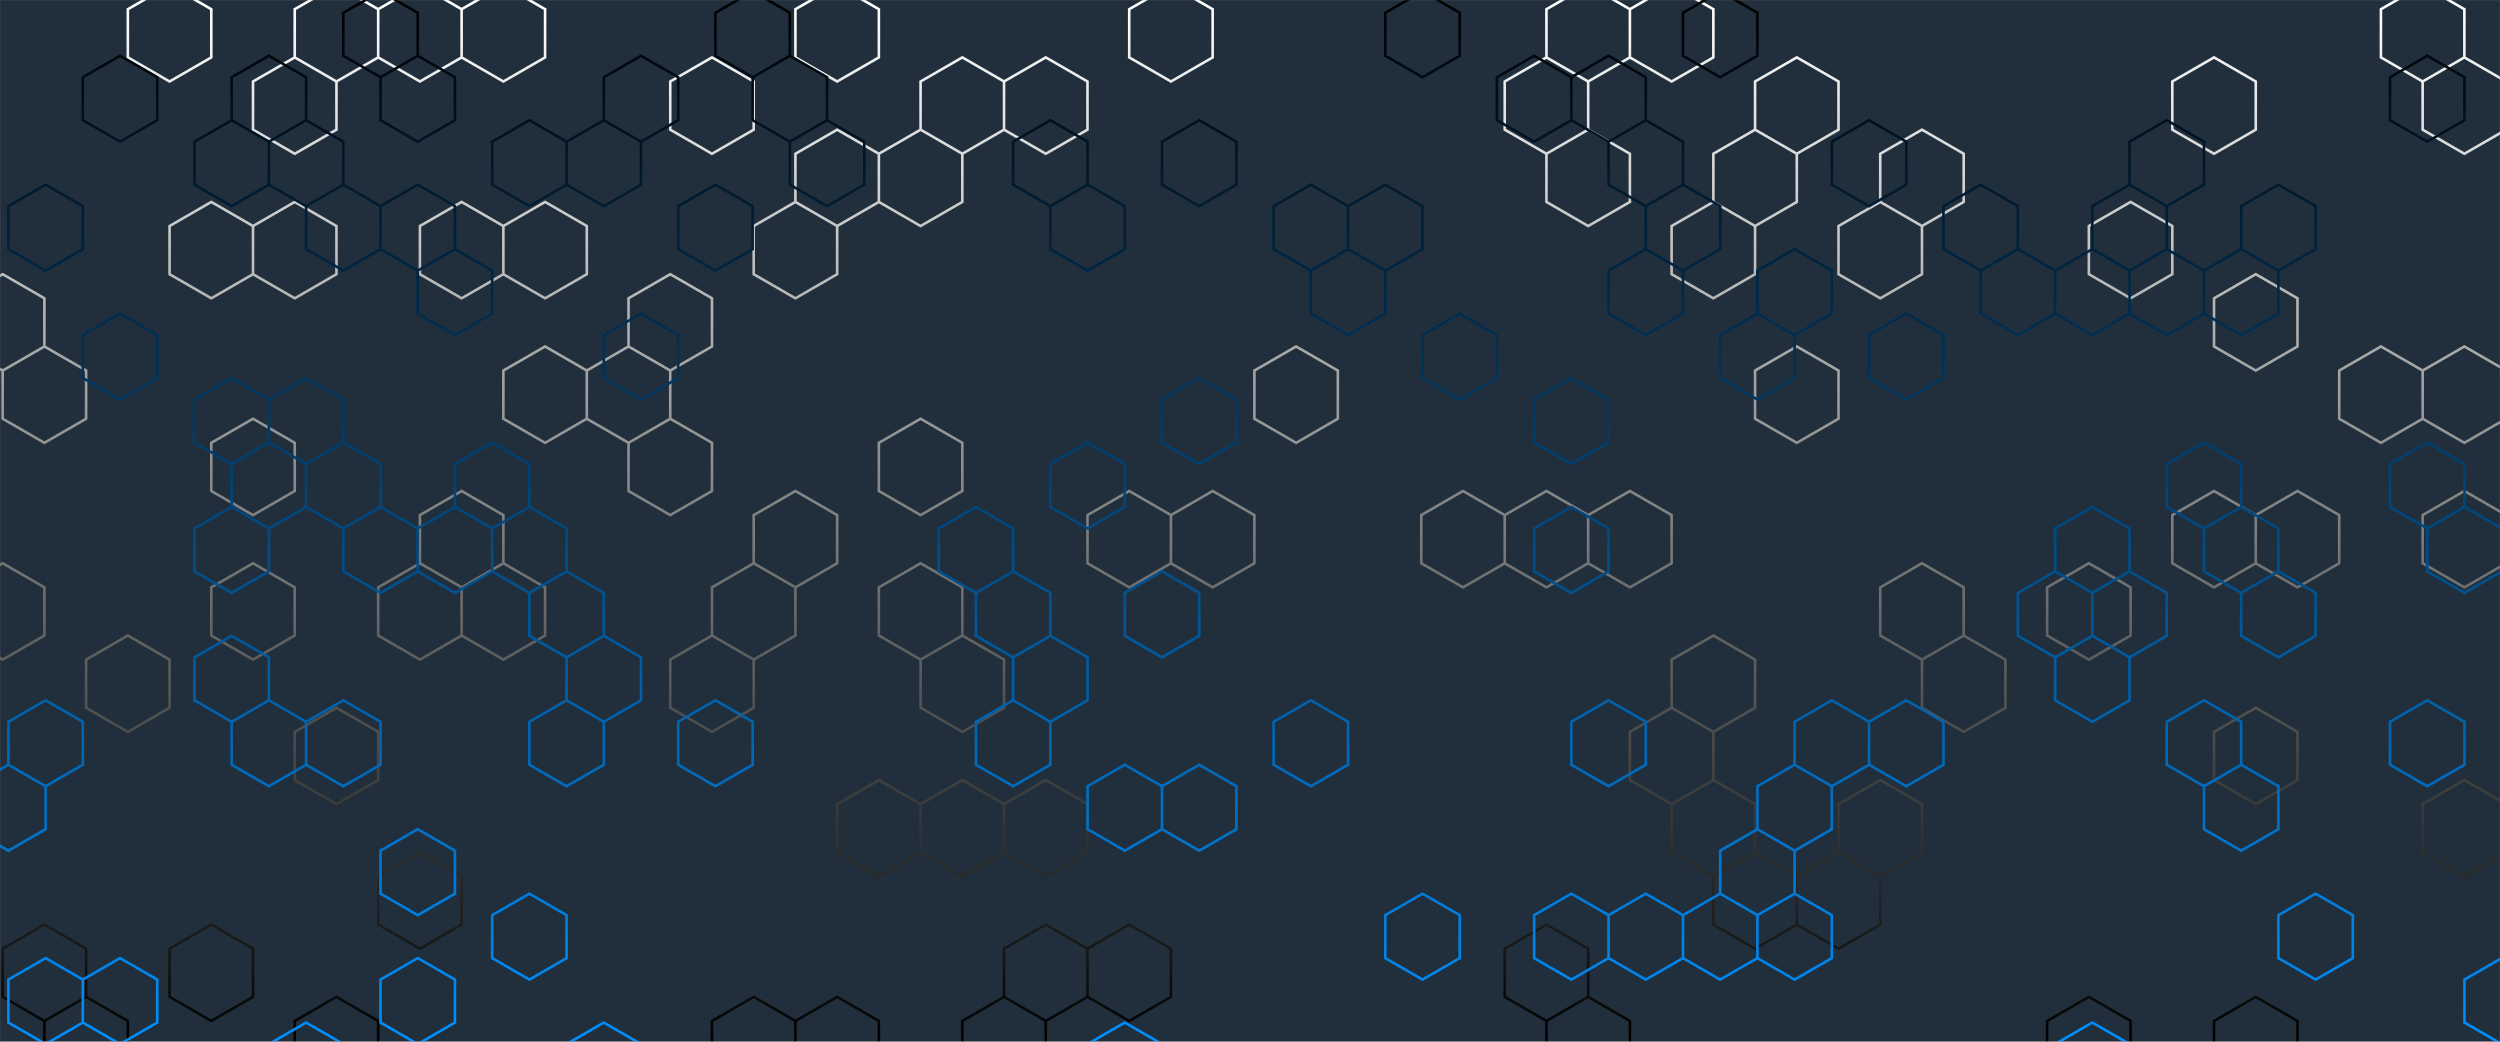 <svg xmlns="http://www.w3.org/2000/svg" version="1.1" xmlns:xlink="http://www.w3.org/1999/xlink" xmlns:svgjs="http://svgjs.dev/svgjs" width="1920" height="800" preserveAspectRatio="none" viewBox="0 0 1920 800"><rect x="0" y="0" width="1920" height="800" fill="#808080" stroke="none"/><g mask="url(&quot;#SvgjsMask2580&quot;)" fill="none"><rect width="1920" height="800" x="0" y="0" fill="rgba(33, 47, 61, 1)"></rect><path d="M2.05 210.59L34.09 229.09L34.09 266.09L2.05 284.59L-29.99 266.09L-29.99 229.09zM34.09 266.09L66.14 284.59L66.14 321.59L34.09 340.09L2.05 321.59L2.05 284.59zM2.05 432.59L34.09 451.09L34.09 488.09L2.05 506.59L-29.99 488.09L-29.99 451.09zM34.09 710.09L66.14 728.59L66.14 765.59L34.09 784.09L2.05 765.59L2.05 728.59zM98.18 488.09L130.23 506.59L130.23 543.59L98.18 562.09L66.14 543.59L66.14 506.59zM66.14 765.59L98.18 784.09L98.18 821.09L66.14 839.59L34.09 821.09L34.09 784.09zM130.23 -11.41L162.27 7.09L162.27 44.09L130.23 62.59L98.18 44.09L98.18 7.09zM162.27 155.09L194.31 173.59L194.31 210.59L162.27 229.09L130.23 210.59L130.23 173.59zM162.27 710.09L194.31 728.59L194.31 765.59L162.27 784.09L130.23 765.59L130.23 728.59zM226.36 44.09L258.4 62.59L258.4 99.59L226.36 118.09L194.31 99.59L194.31 62.59zM226.36 155.09L258.4 173.59L258.4 210.59L226.36 229.09L194.31 210.59L194.31 173.59zM194.31 321.59L226.36 340.09L226.36 377.09L194.31 395.59L162.27 377.09L162.27 340.09zM194.31 432.59L226.36 451.09L226.36 488.09L194.31 506.59L162.27 488.09L162.27 451.09zM258.4 -11.41L290.44 7.09L290.44 44.09L258.4 62.59L226.36 44.09L226.36 7.09zM258.4 543.59L290.44 562.09L290.44 599.09L258.4 617.59L226.36 599.09L226.36 562.09zM258.4 765.59L290.44 784.09L290.44 821.09L258.4 839.59L226.36 821.09L226.36 784.09zM322.49 -11.41L354.53 7.09L354.53 44.09L322.49 62.59L290.44 44.09L290.44 7.09zM354.53 155.09L386.58 173.59L386.58 210.59L354.53 229.09L322.49 210.59L322.49 173.59zM354.53 377.09L386.58 395.59L386.58 432.59L354.53 451.09L322.49 432.59L322.49 395.59zM322.49 432.59L354.53 451.09L354.53 488.09L322.49 506.59L290.44 488.09L290.44 451.09zM322.49 654.59L354.53 673.09L354.53 710.09L322.49 728.59L290.44 710.09L290.44 673.09zM386.58 -11.41L418.62 7.09L418.62 44.09L386.58 62.59L354.53 44.09L354.53 7.09zM418.62 155.09L450.66 173.59L450.66 210.59L418.62 229.09L386.58 210.59L386.58 173.59zM418.62 266.09L450.66 284.59L450.66 321.59L418.62 340.09L386.58 321.59L386.58 284.59zM386.58 432.59L418.62 451.09L418.62 488.09L386.58 506.59L354.53 488.09L354.53 451.09zM482.71 266.09L514.75 284.59L514.75 321.59L482.71 340.09L450.66 321.59L450.66 284.59zM546.8 44.09L578.84 62.59L578.84 99.59L546.8 118.09L514.75 99.59L514.75 62.59zM514.75 210.59L546.8 229.09L546.8 266.09L514.75 284.59L482.71 266.09L482.71 229.09zM514.75 321.59L546.8 340.09L546.8 377.09L514.75 395.59L482.71 377.09L482.71 340.09zM546.8 488.09L578.84 506.59L578.84 543.59L546.8 562.09L514.75 543.59L514.75 506.59zM610.88 155.09L642.93 173.59L642.93 210.59L610.88 229.09L578.84 210.59L578.84 173.59zM610.88 377.09L642.93 395.59L642.93 432.59L610.88 451.09L578.84 432.59L578.84 395.59zM578.84 432.59L610.88 451.09L610.88 488.09L578.84 506.59L546.8 488.09L546.8 451.09zM578.84 765.59L610.88 784.09L610.88 821.09L578.84 839.59L546.8 821.09L546.8 784.09zM642.93 -11.41L674.97 7.09L674.97 44.09L642.93 62.59L610.88 44.09L610.88 7.09zM642.93 99.59L674.97 118.09L674.97 155.09L642.93 173.59L610.88 155.09L610.88 118.09zM674.97 599.09L707.01 617.59L707.01 654.59L674.97 673.09L642.93 654.59L642.93 617.59zM642.93 765.59L674.97 784.09L674.97 821.09L642.93 839.59L610.88 821.09L610.88 784.09zM739.06 44.09L771.1 62.59L771.1 99.59L739.06 118.09L707.01 99.59L707.01 62.59zM707.01 99.59L739.06 118.09L739.06 155.09L707.01 173.59L674.97 155.09L674.97 118.09zM707.01 321.59L739.06 340.09L739.06 377.09L707.01 395.59L674.97 377.09L674.97 340.09zM707.01 432.59L739.06 451.09L739.06 488.09L707.01 506.59L674.97 488.09L674.97 451.09zM739.06 488.09L771.1 506.59L771.1 543.59L739.06 562.09L707.01 543.59L707.01 506.59zM739.06 599.09L771.1 617.59L771.1 654.59L739.06 673.09L707.01 654.59L707.01 617.59zM803.15 44.09L835.19 62.59L835.19 99.59L803.15 118.09L771.1 99.59L771.1 62.59zM803.15 599.09L835.19 617.59L835.19 654.59L803.15 673.09L771.1 654.59L771.1 617.59zM803.15 710.09L835.19 728.59L835.19 765.59L803.15 784.09L771.1 765.59L771.1 728.59zM771.1 765.59L803.15 784.09L803.15 821.09L771.1 839.59L739.06 821.09L739.06 784.09zM867.23 377.09L899.28 395.59L899.28 432.59L867.23 451.09L835.19 432.59L835.19 395.59zM867.23 710.09L899.28 728.59L899.28 765.59L867.23 784.09L835.19 765.59L835.19 728.59zM899.28 -11.41L931.32 7.09L931.32 44.09L899.28 62.59L867.23 44.09L867.23 7.09zM931.32 377.09L963.37 395.59L963.37 432.59L931.32 451.09L899.28 432.59L899.28 395.59zM995.41 266.09L1027.45 284.59L1027.45 321.59L995.41 340.09L963.37 321.59L963.37 284.59zM1123.58 377.09L1155.63 395.59L1155.63 432.59L1123.58 451.09L1091.54 432.59L1091.54 395.59zM1187.67 44.09L1219.72 62.59L1219.72 99.59L1187.67 118.09L1155.63 99.59L1155.63 62.59zM1187.67 377.09L1219.72 395.59L1219.72 432.59L1187.67 451.09L1155.63 432.59L1155.63 395.59zM1187.67 710.09L1219.72 728.59L1219.72 765.59L1187.67 784.09L1155.63 765.59L1155.63 728.59zM1219.72 -11.41L1251.76 7.09L1251.76 44.09L1219.72 62.59L1187.67 44.09L1187.67 7.09zM1219.72 99.59L1251.76 118.09L1251.76 155.09L1219.72 173.59L1187.67 155.09L1187.67 118.09zM1251.76 377.09L1283.8 395.59L1283.8 432.59L1251.76 451.09L1219.72 432.59L1219.72 395.59zM1219.72 765.59L1251.76 784.09L1251.76 821.09L1219.72 839.59L1187.67 821.09L1187.67 784.09zM1283.8 -11.41L1315.85 7.09L1315.85 44.09L1283.8 62.59L1251.76 44.09L1251.76 7.09zM1315.85 155.09L1347.89 173.59L1347.89 210.59L1315.85 229.09L1283.8 210.59L1283.8 173.59zM1315.85 488.09L1347.89 506.59L1347.89 543.59L1315.85 562.09L1283.8 543.59L1283.8 506.59zM1283.8 543.59L1315.85 562.09L1315.85 599.09L1283.8 617.59L1251.76 599.09L1251.76 562.09zM1315.85 599.09L1347.89 617.59L1347.89 654.59L1315.85 673.09L1283.8 654.59L1283.8 617.59zM1379.94 44.09L1411.98 62.59L1411.98 99.59L1379.94 118.09L1347.89 99.59L1347.89 62.59zM1347.89 99.59L1379.94 118.09L1379.94 155.09L1347.89 173.59L1315.85 155.09L1315.85 118.09zM1379.94 266.09L1411.98 284.59L1411.98 321.59L1379.94 340.09L1347.89 321.59L1347.89 284.59zM1347.89 654.59L1379.94 673.09L1379.94 710.09L1347.89 728.59L1315.85 710.09L1315.85 673.09zM1444.02 155.09L1476.07 173.59L1476.07 210.59L1444.02 229.09L1411.98 210.59L1411.98 173.59zM1444.02 599.09L1476.07 617.59L1476.07 654.59L1444.02 673.09L1411.98 654.59L1411.98 617.59zM1411.98 654.59L1444.02 673.09L1444.02 710.09L1411.98 728.59L1379.94 710.09L1379.94 673.09zM1476.07 99.59L1508.11 118.09L1508.11 155.09L1476.07 173.59L1444.02 155.09L1444.02 118.09zM1476.07 432.59L1508.11 451.09L1508.11 488.09L1476.07 506.59L1444.02 488.09L1444.02 451.09zM1508.11 488.09L1540.15 506.59L1540.15 543.59L1508.11 562.09L1476.07 543.59L1476.07 506.59zM1636.29 155.09L1668.33 173.59L1668.33 210.59L1636.29 229.09L1604.24 210.59L1604.24 173.59zM1604.24 432.59L1636.29 451.09L1636.29 488.09L1604.24 506.59L1572.2 488.09L1572.2 451.09zM1604.24 765.59L1636.29 784.09L1636.29 821.09L1604.24 839.59L1572.2 821.09L1572.2 784.09zM1700.37 44.09L1732.42 62.59L1732.42 99.59L1700.37 118.09L1668.33 99.59L1668.33 62.59zM1700.37 377.09L1732.42 395.59L1732.42 432.59L1700.37 451.09L1668.33 432.59L1668.33 395.59zM1732.42 210.59L1764.46 229.09L1764.46 266.09L1732.42 284.59L1700.37 266.09L1700.37 229.09zM1764.46 377.09L1796.51 395.59L1796.51 432.59L1764.46 451.09L1732.42 432.59L1732.42 395.59zM1732.42 543.59L1764.46 562.09L1764.46 599.09L1732.42 617.59L1700.37 599.09L1700.37 562.09zM1732.42 765.59L1764.46 784.09L1764.46 821.09L1732.42 839.59L1700.37 821.09L1700.37 784.09zM1828.55 266.09L1860.59 284.59L1860.59 321.59L1828.55 340.09L1796.51 321.59L1796.51 284.59zM1860.59 -11.41L1892.64 7.09L1892.64 44.09L1860.59 62.59L1828.55 44.09L1828.55 7.09zM1892.64 44.09L1924.68 62.59L1924.68 99.59L1892.64 118.09L1860.59 99.59L1860.59 62.59zM1892.64 266.09L1924.68 284.59L1924.68 321.59L1892.64 340.09L1860.59 321.59L1860.59 284.59zM1892.64 377.09L1924.68 395.59L1924.68 432.59L1892.64 451.09L1860.59 432.59L1860.59 395.59zM1892.64 599.09L1924.68 617.59L1924.68 654.59L1892.64 673.09L1860.59 654.59L1860.59 617.59z" stroke="url(&quot;#SvgjsLinearGradient2581&quot;)" stroke-width="2"></path><path d="M35.02 141.83L63.6 158.33L63.6 191.33L35.02 207.83L6.44 191.33L6.44 158.33zM35.02 537.83L63.6 554.33L63.6 587.33L35.02 603.83L6.44 587.33L6.44 554.33zM6.44 587.33L35.02 603.83L35.02 636.83L6.44 653.33L-22.14 636.83L-22.14 603.83zM35.02 735.83L63.6 752.33L63.6 785.33L35.02 801.83L6.44 785.33L6.44 752.33zM92.18 42.83L120.76 59.33L120.76 92.33L92.18 108.83L63.6 92.33L63.6 59.33zM92.18 240.83L120.76 257.33L120.76 290.33L92.18 306.83L63.6 290.33L63.6 257.33zM92.18 735.83L120.76 752.33L120.76 785.33L92.18 801.83L63.6 785.33L63.6 752.33zM206.5 42.83L235.08 59.33L235.08 92.33L206.5 108.83L177.92 92.33L177.92 59.33zM177.92 92.33L206.5 108.83L206.5 141.83L177.92 158.33L149.34 141.83L149.34 108.83zM177.92 290.33L206.5 306.83L206.5 339.83L177.92 356.33L149.34 339.83L149.34 306.83zM206.5 339.83L235.08 356.33L235.08 389.33L206.5 405.83L177.92 389.33L177.92 356.33zM177.92 389.33L206.5 405.83L206.5 438.83L177.92 455.33L149.34 438.83L149.34 405.83zM177.92 488.33L206.5 504.83L206.5 537.83L177.92 554.33L149.34 537.83L149.34 504.83zM206.5 537.83L235.08 554.33L235.08 587.33L206.5 603.83L177.92 587.33L177.92 554.33zM235.08 92.33L263.66 108.83L263.66 141.83L235.08 158.33L206.5 141.83L206.5 108.83zM263.66 141.83L292.24 158.33L292.24 191.33L263.66 207.83L235.08 191.33L235.08 158.33zM235.08 290.33L263.66 306.83L263.66 339.83L235.08 356.33L206.5 339.83L206.5 306.83zM263.66 339.83L292.24 356.33L292.24 389.33L263.66 405.83L235.08 389.33L235.08 356.33zM263.66 537.83L292.24 554.33L292.24 587.33L263.66 603.83L235.08 587.33L235.08 554.33zM235.08 785.33L263.66 801.83L263.66 834.83L235.08 851.33L206.5 834.83L206.5 801.83zM292.24 -6.67L320.82 9.83L320.82 42.83L292.24 59.33L263.66 42.83L263.66 9.83zM320.82 42.83L349.4 59.33L349.4 92.33L320.82 108.83L292.24 92.33L292.24 59.33zM320.82 141.83L349.4 158.33L349.4 191.33L320.82 207.83L292.24 191.33L292.24 158.33zM292.24 389.33L320.82 405.83L320.82 438.83L292.24 455.33L263.66 438.83L263.66 405.83zM320.82 636.83L349.4 653.33L349.4 686.33L320.82 702.83L292.24 686.33L292.24 653.33zM320.82 735.83L349.4 752.33L349.4 785.33L320.82 801.83L292.24 785.33L292.24 752.33zM349.4 191.33L377.98 207.83L377.98 240.83L349.4 257.33L320.82 240.83L320.82 207.83zM377.98 339.83L406.56 356.33L406.56 389.33L377.98 405.83L349.4 389.33L349.4 356.33zM349.4 389.33L377.98 405.83L377.98 438.83L349.4 455.33L320.82 438.83L320.82 405.83zM406.56 92.33L435.13 108.83L435.13 141.83L406.56 158.33L377.98 141.83L377.98 108.83zM406.56 389.33L435.13 405.83L435.13 438.83L406.56 455.33L377.98 438.83L377.98 405.83zM435.13 438.83L463.71 455.33L463.71 488.33L435.13 504.83L406.56 488.33L406.56 455.33zM435.13 537.83L463.71 554.33L463.71 587.33L435.13 603.83L406.56 587.33L406.56 554.33zM406.56 686.33L435.13 702.83L435.13 735.83L406.56 752.33L377.98 735.83L377.98 702.83zM492.29 42.83L520.87 59.33L520.87 92.33L492.29 108.83L463.71 92.33L463.71 59.33zM463.71 92.33L492.29 108.83L492.29 141.83L463.71 158.33L435.13 141.83L435.13 108.83zM492.29 240.83L520.87 257.33L520.87 290.33L492.29 306.83L463.71 290.33L463.71 257.33zM463.71 488.33L492.29 504.83L492.29 537.83L463.71 554.33L435.13 537.83L435.13 504.83zM463.71 785.33L492.29 801.83L492.29 834.83L463.71 851.33L435.13 834.83L435.13 801.83zM549.45 141.83L578.03 158.33L578.03 191.33L549.45 207.83L520.87 191.33L520.87 158.33zM549.45 537.83L578.03 554.33L578.03 587.33L549.45 603.83L520.87 587.33L520.87 554.33zM578.03 -6.67L606.61 9.83L606.61 42.83L578.03 59.33L549.45 42.83L549.45 9.83zM606.61 42.83L635.19 59.33L635.19 92.33L606.61 108.83L578.03 92.33L578.03 59.33zM635.19 92.33L663.77 108.83L663.77 141.83L635.19 158.33L606.61 141.83L606.61 108.83zM749.51 389.33L778.09 405.83L778.09 438.83L749.51 455.33L720.93 438.83L720.93 405.83zM778.09 438.83L806.67 455.33L806.67 488.33L778.09 504.83L749.51 488.33L749.51 455.33zM778.09 537.83L806.67 554.33L806.67 587.33L778.09 603.83L749.51 587.33L749.51 554.33zM806.67 92.33L835.25 108.83L835.25 141.83L806.67 158.33L778.09 141.83L778.09 108.83zM835.25 141.83L863.83 158.33L863.83 191.33L835.25 207.83L806.67 191.33L806.67 158.33zM835.25 339.83L863.83 356.33L863.83 389.33L835.25 405.83L806.67 389.33L806.67 356.33zM806.67 488.33L835.25 504.83L835.25 537.83L806.67 554.33L778.09 537.83L778.09 504.83zM892.41 438.83L920.99 455.33L920.99 488.33L892.41 504.83L863.83 488.33L863.83 455.33zM863.83 587.33L892.41 603.83L892.41 636.83L863.83 653.33L835.25 636.83L835.25 603.83zM863.83 785.33L892.41 801.83L892.41 834.83L863.83 851.33L835.25 834.83L835.25 801.83zM920.99 92.33L949.57 108.83L949.57 141.83L920.99 158.33L892.41 141.83L892.41 108.83zM920.99 290.33L949.57 306.83L949.57 339.83L920.99 356.33L892.41 339.83L892.41 306.83zM920.99 587.33L949.57 603.83L949.57 636.83L920.99 653.33L892.41 636.83L892.41 603.83zM1006.73 141.83L1035.31 158.33L1035.31 191.33L1006.73 207.83L978.15 191.33L978.15 158.33zM1006.73 537.83L1035.31 554.33L1035.31 587.33L1006.73 603.83L978.15 587.33L978.15 554.33zM1063.89 141.83L1092.47 158.33L1092.47 191.33L1063.89 207.83L1035.31 191.33L1035.31 158.33zM1035.31 191.33L1063.89 207.83L1063.89 240.83L1035.31 257.33L1006.73 240.83L1006.73 207.83zM1092.47 -6.67L1121.05 9.83L1121.05 42.83L1092.47 59.33L1063.89 42.83L1063.89 9.83zM1121.05 240.83L1149.63 257.33L1149.63 290.33L1121.05 306.83L1092.47 290.33L1092.47 257.33zM1092.47 686.33L1121.05 702.83L1121.05 735.83L1092.47 752.33L1063.89 735.83L1063.89 702.83zM1178.21 42.83L1206.79 59.33L1206.79 92.33L1178.21 108.83L1149.63 92.33L1149.63 59.33zM1235.36 42.83L1263.94 59.33L1263.94 92.33L1235.36 108.83L1206.79 92.33L1206.79 59.33zM1206.79 290.33L1235.36 306.83L1235.36 339.83L1206.79 356.33L1178.21 339.83L1178.21 306.83zM1206.79 389.33L1235.36 405.83L1235.36 438.83L1206.79 455.33L1178.21 438.83L1178.21 405.83zM1235.36 537.83L1263.94 554.33L1263.94 587.33L1235.36 603.83L1206.79 587.33L1206.79 554.33zM1206.79 686.33L1235.36 702.83L1235.36 735.83L1206.79 752.33L1178.21 735.83L1178.21 702.83zM1263.94 92.33L1292.52 108.83L1292.52 141.83L1263.94 158.33L1235.36 141.83L1235.36 108.83zM1292.52 141.83L1321.1 158.33L1321.1 191.33L1292.52 207.83L1263.94 191.33L1263.94 158.33zM1263.94 191.33L1292.52 207.83L1292.52 240.83L1263.94 257.33L1235.36 240.83L1235.36 207.83zM1263.94 686.33L1292.52 702.83L1292.52 735.83L1263.94 752.33L1235.36 735.83L1235.36 702.83zM1321.1 -6.67L1349.68 9.83L1349.68 42.83L1321.1 59.33L1292.52 42.83L1292.52 9.83zM1349.68 240.83L1378.26 257.33L1378.26 290.33L1349.68 306.83L1321.1 290.33L1321.1 257.33zM1349.68 636.83L1378.26 653.33L1378.26 686.33L1349.68 702.83L1321.1 686.33L1321.1 653.33zM1321.1 686.33L1349.68 702.83L1349.68 735.83L1321.1 752.33L1292.52 735.83L1292.52 702.83zM1378.26 191.33L1406.84 207.83L1406.84 240.83L1378.26 257.33L1349.68 240.83L1349.68 207.83zM1406.84 537.83L1435.42 554.33L1435.42 587.33L1406.84 603.83L1378.26 587.33L1378.26 554.33zM1378.26 587.33L1406.84 603.83L1406.84 636.83L1378.26 653.33L1349.68 636.83L1349.68 603.83zM1378.26 686.33L1406.84 702.83L1406.84 735.83L1378.26 752.33L1349.68 735.83L1349.68 702.83zM1435.42 92.33L1464 108.83L1464 141.83L1435.42 158.33L1406.84 141.83L1406.84 108.83zM1464 240.83L1492.58 257.33L1492.58 290.33L1464 306.83L1435.42 290.33L1435.42 257.33zM1464 537.83L1492.58 554.33L1492.58 587.33L1464 603.83L1435.42 587.33L1435.42 554.33zM1521.16 141.83L1549.74 158.33L1549.74 191.33L1521.16 207.83L1492.58 191.33L1492.58 158.33zM1549.74 191.33L1578.32 207.83L1578.32 240.83L1549.74 257.33L1521.16 240.83L1521.16 207.83zM1578.32 438.83L1606.9 455.33L1606.9 488.33L1578.32 504.83L1549.74 488.33L1549.74 455.33zM1635.48 141.83L1664.06 158.33L1664.06 191.33L1635.48 207.83L1606.9 191.33L1606.9 158.33zM1606.9 191.33L1635.48 207.83L1635.48 240.83L1606.9 257.33L1578.32 240.83L1578.32 207.83zM1606.9 389.33L1635.48 405.83L1635.48 438.83L1606.9 455.33L1578.32 438.83L1578.32 405.83zM1635.48 438.83L1664.06 455.33L1664.06 488.33L1635.48 504.83L1606.9 488.33L1606.9 455.33zM1606.9 488.33L1635.48 504.83L1635.48 537.83L1606.9 554.33L1578.32 537.83L1578.32 504.83zM1606.9 785.33L1635.48 801.83L1635.48 834.83L1606.9 851.33L1578.32 834.83L1578.32 801.83zM1664.06 92.33L1692.64 108.83L1692.64 141.83L1664.06 158.33L1635.48 141.83L1635.48 108.83zM1664.06 191.33L1692.64 207.83L1692.64 240.83L1664.06 257.33L1635.48 240.83L1635.48 207.83zM1692.64 339.83L1721.22 356.33L1721.22 389.33L1692.64 405.83L1664.06 389.33L1664.06 356.33zM1692.64 537.83L1721.22 554.33L1721.22 587.33L1692.64 603.83L1664.06 587.33L1664.06 554.33zM1749.8 141.83L1778.38 158.33L1778.38 191.33L1749.8 207.83L1721.22 191.33L1721.22 158.33zM1721.22 191.33L1749.8 207.83L1749.8 240.83L1721.22 257.33L1692.64 240.83L1692.64 207.83zM1721.22 389.33L1749.8 405.83L1749.8 438.83L1721.22 455.33L1692.64 438.83L1692.64 405.83zM1749.8 438.83L1778.38 455.33L1778.38 488.33L1749.8 504.83L1721.22 488.33L1721.22 455.33zM1721.22 587.33L1749.8 603.83L1749.8 636.83L1721.22 653.33L1692.64 636.83L1692.64 603.83zM1778.38 686.33L1806.96 702.83L1806.96 735.83L1778.38 752.33L1749.8 735.83L1749.8 702.83zM1864.12 42.83L1892.7 59.33L1892.7 92.33L1864.12 108.83L1835.54 92.33L1835.54 59.33zM1864.12 339.83L1892.7 356.33L1892.7 389.33L1864.12 405.83L1835.54 389.33L1835.54 356.33zM1864.12 537.83L1892.7 554.33L1892.7 587.33L1864.12 603.83L1835.54 587.33L1835.54 554.33zM1892.7 389.33L1921.28 405.83L1921.28 438.83L1892.7 455.33L1864.12 438.83L1864.12 405.83zM1921.28 735.83L1949.86 752.33L1949.86 785.33L1921.28 801.83L1892.7 785.33L1892.7 752.33z" stroke="url(&quot;#SvgjsLinearGradient2582&quot;)" stroke-width="2"></path></g><defs><mask id="SvgjsMask2580"><rect width="1920" height="800" fill="#ffffff"></rect></mask><linearGradient x1="960" y1="0" x2="960" y2="800" gradientUnits="userSpaceOnUse" id="SvgjsLinearGradient2581"><stop stop-color="rgba(255, 255, 255, 1)" offset="0"></stop><stop stop-color="rgba(0, 0, 0, 1)" offset="1"></stop></linearGradient><linearGradient x1="960" y1="0" x2="960" y2="800" gradientUnits="userSpaceOnUse" id="SvgjsLinearGradient2582"><stop stop-color="rgba(0, 0, 0, 1)" offset="0"></stop><stop stop-color="rgba(0, 144, 255, 1)" offset="1"></stop></linearGradient></defs></svg>